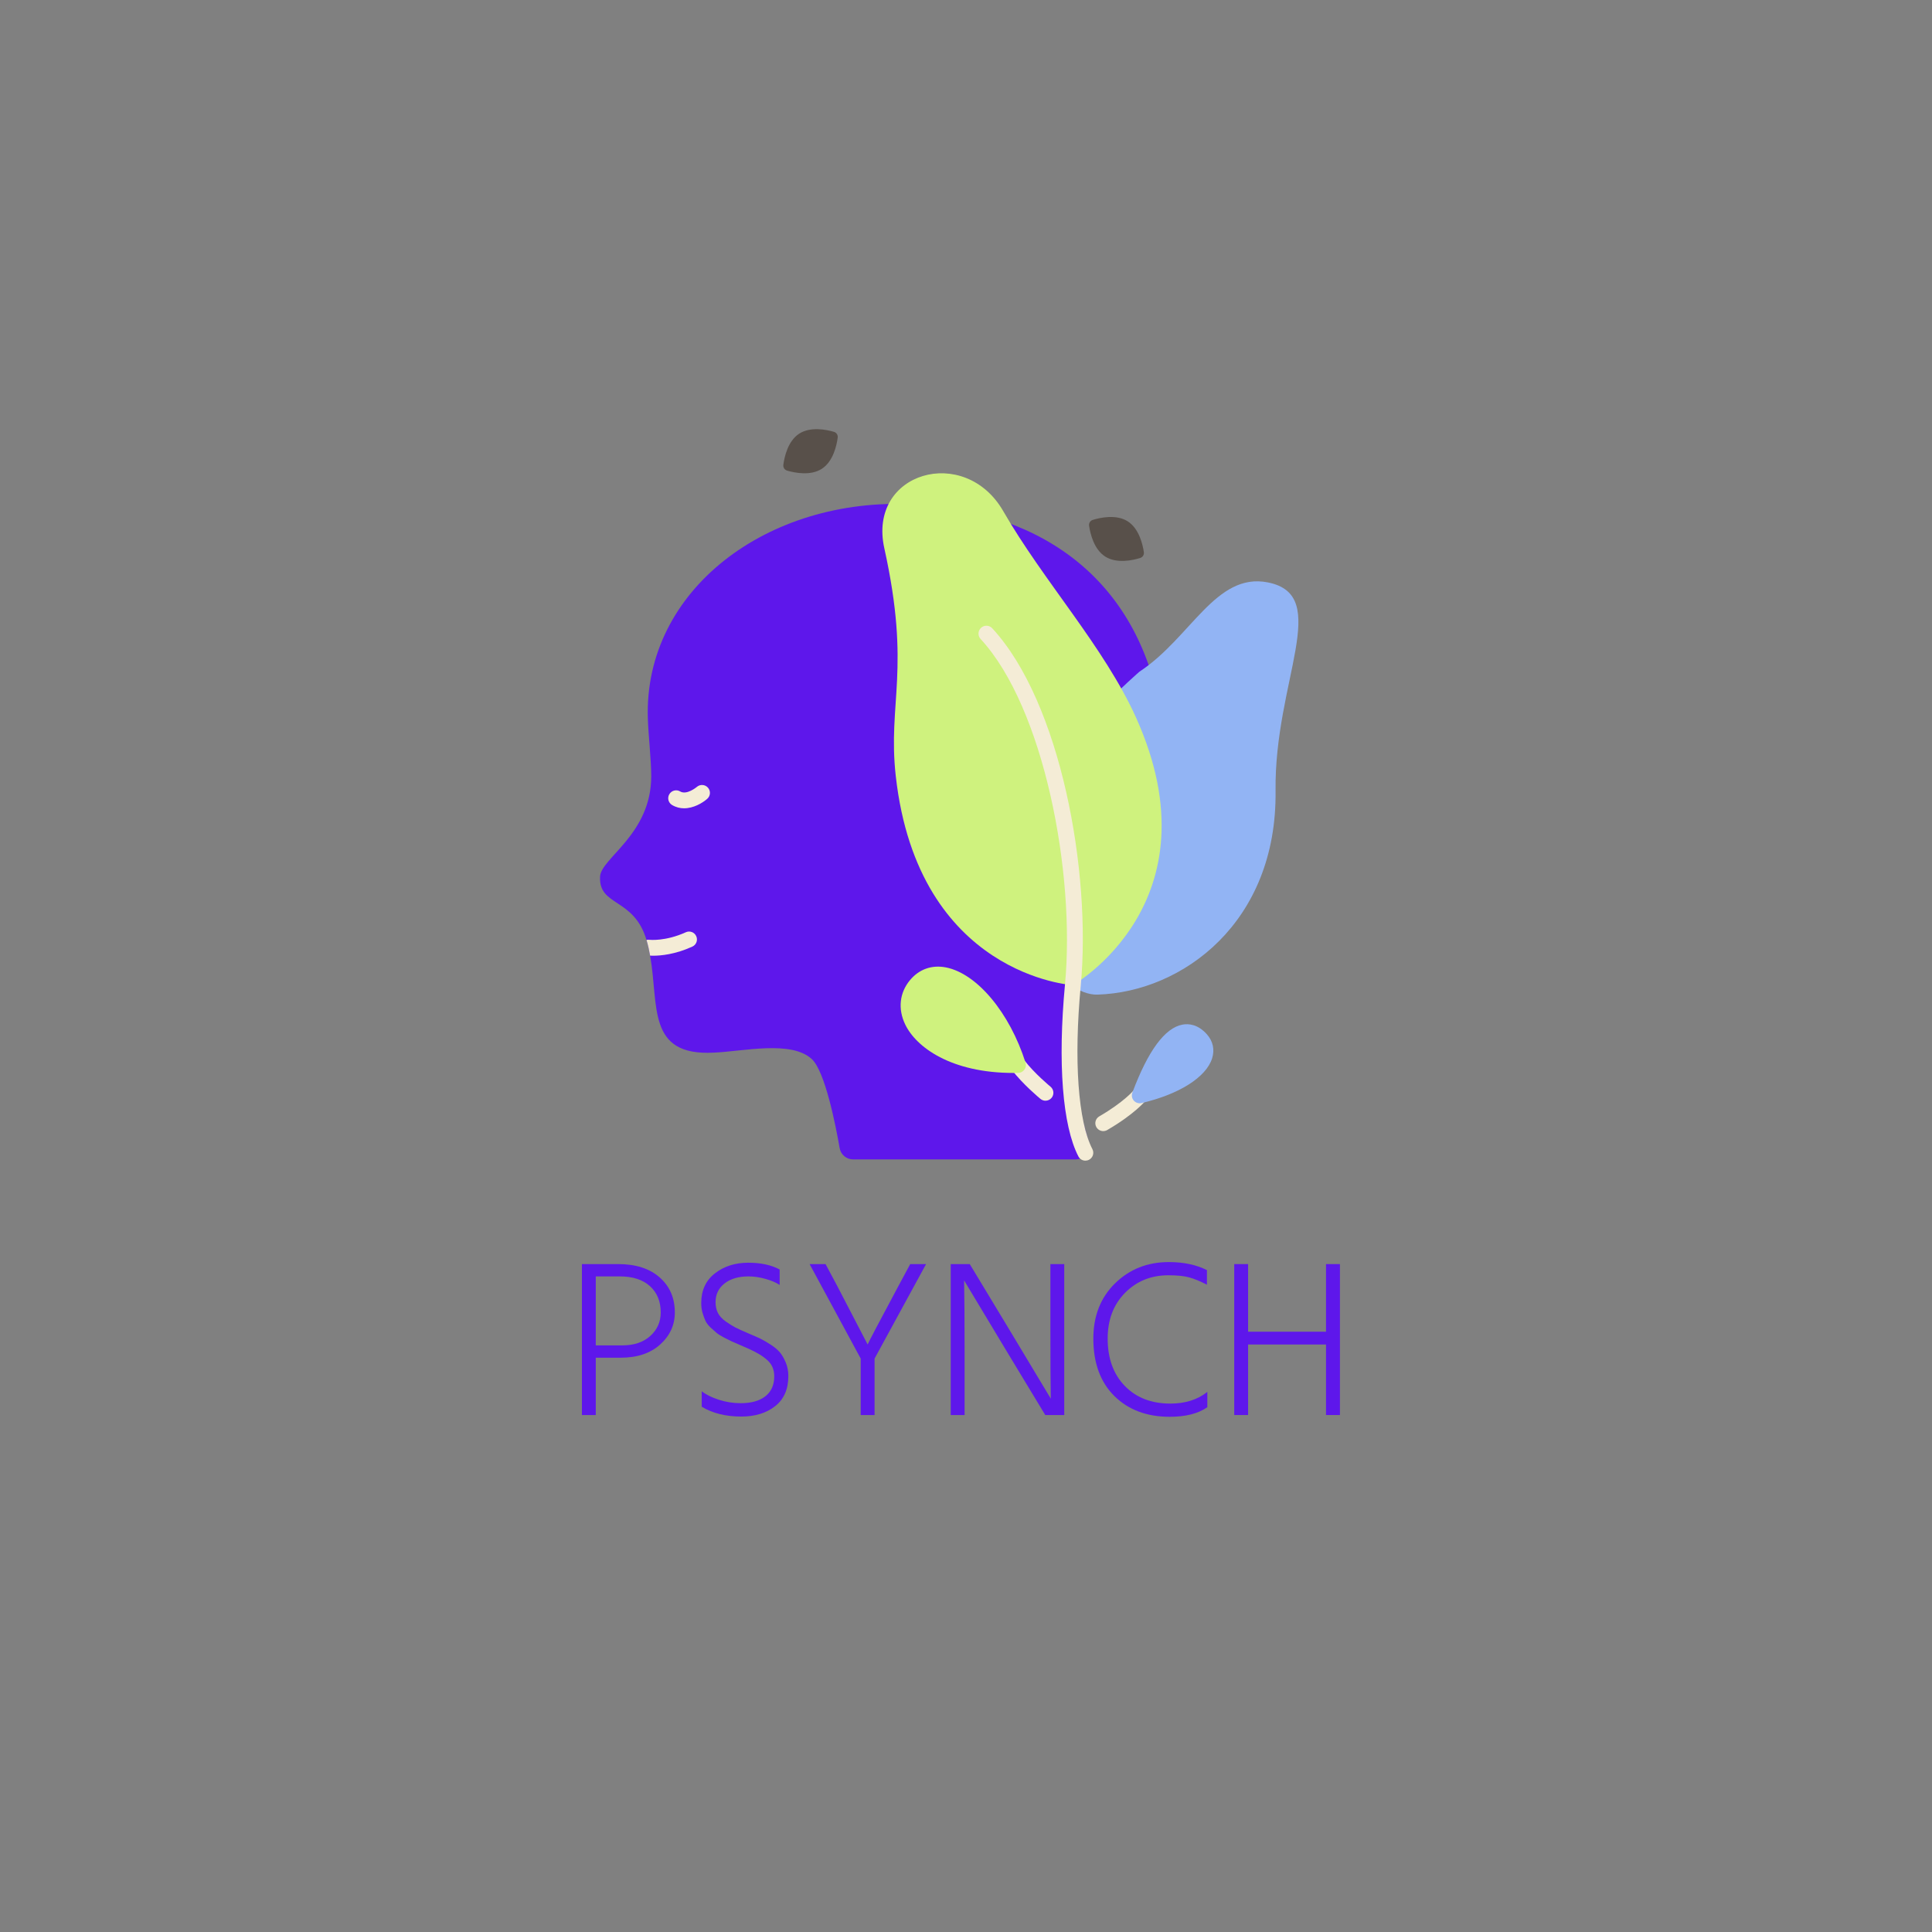 <svg xmlns="http://www.w3.org/2000/svg" xmlns:xlink="http://www.w3.org/1999/xlink" width="500" zoomAndPan="magnify" viewBox="0 0 375 375" height="500" preserveAspectRatio="xMidYMid meet" version="1.0"><rect x="0" y="0" width="375" height="375" fill="#808080" stroke="none"/><defs><g/><clipPath id="7342db8a62"><path d="M 116.215 97 L 227 97 L 227 225.223 L 116.215 225.223 Z M 116.215 97 " clip-rule="nonzero"/></clipPath><clipPath id="c0c0716e51"><path d="M 189 121 L 213 121 L 213 225.223 L 189 225.223 Z M 189 121 " clip-rule="nonzero"/></clipPath></defs><g clip-path="url(#7342db8a62)"><path fill="#5e17eb" d="M 211.305 221.656 C 211.793 223.348 210.52 225.039 208.754 225.039 L 165.586 225.039 C 164.297 225.039 163.195 224.117 162.977 222.844 C 162.18 218.27 160.129 207.945 157.582 205.578 C 153.582 201.863 144.258 204.082 138.52 204.316 C 125.496 204.992 127.914 195.18 126.188 185.488 C 126.012 184.484 125.793 183.477 125.496 182.484 C 125.496 182.473 125.484 182.461 125.484 182.445 C 123.035 174.168 116.164 176 116.473 170.137 C 116.656 166.559 126.383 161.945 126.406 150.703 C 126.414 147.535 125.84 142.703 125.746 139.406 C 124.969 114.496 149.047 96.43 177.176 97.891 C 202.902 99.219 221.508 113.172 225.504 139.527 C 227.957 155.773 222.746 168.996 211 184.238 C 208.055 188.066 206.598 194.711 206.902 199.531 C 207.391 207.27 209.867 216.711 211.305 221.656 " fill-opacity="1" fill-rule="nonzero"/></g><path fill="#92b4f4" d="M 213.023 193.055 C 229.609 192.535 247.898 178.973 247.586 153.512 C 247.324 132.156 258.648 115.52 246.082 113.043 C 235.965 111.051 231.156 123.812 221.172 130.367 C 221.172 130.367 207.559 142.117 204.492 150.293 C 201.43 158.473 198.488 173.746 201.551 182.027 C 204.617 190.305 209.758 193.16 213.023 193.055 " fill-opacity="1" fill-rule="nonzero"/><path fill="#cff27e" d="M 208.238 191.215 C 208.238 191.215 236.664 175.152 220.504 139.281 C 214.328 125.586 202.562 112.824 194.73 99.211 C 187.258 86.219 168.363 91.602 171.645 106.414 C 176.871 130.027 172.27 136.332 173.867 150.629 C 178.219 189.438 208.238 191.215 208.238 191.215 " fill-opacity="1" fill-rule="nonzero"/><path fill="#58504a" d="M 214.539 108.039 C 216.758 109.438 219.848 108.758 221.297 108.309 C 221.797 108.152 222.094 107.684 222.023 107.172 C 221.801 105.668 221.086 102.582 218.875 101.18 C 216.656 99.785 213.566 100.465 212.109 100.91 C 211.617 101.062 211.32 101.531 211.391 102.051 C 211.613 103.555 212.324 106.641 214.539 108.039 " fill-opacity="1" fill-rule="nonzero"/><path fill="#58504a" d="M 159.535 90.98 C 161.73 89.547 162.395 86.449 162.598 84.945 C 162.664 84.426 162.359 83.961 161.859 83.816 C 160.402 83.391 157.301 82.754 155.105 84.188 C 152.91 85.621 152.246 88.715 152.047 90.223 C 151.98 90.734 152.285 91.199 152.781 91.348 C 154.242 91.77 157.348 92.414 159.535 90.98 " fill-opacity="1" fill-rule="nonzero"/><path fill="#f4ecd6" d="M 132.777 156.891 C 132 156.891 131.207 156.703 130.445 156.25 C 129.723 155.816 129.48 154.875 129.918 154.152 C 130.352 153.422 131.293 153.184 132.02 153.617 C 133.293 154.379 135.234 152.762 135.254 152.742 C 135.887 152.188 136.855 152.25 137.414 152.887 C 137.977 153.523 137.914 154.492 137.273 155.051 C 136.34 155.871 134.613 156.891 132.777 156.891 " fill-opacity="1" fill-rule="nonzero"/><path fill="#f4ecd6" d="M 134.387 183.734 C 131.051 185.258 128.254 185.504 126.773 185.504 C 126.539 185.504 126.344 185.504 126.188 185.488 C 126.012 184.484 125.793 183.477 125.496 182.484 C 125.496 182.473 125.484 182.461 125.484 182.445 C 125.668 182.398 125.863 182.387 126.062 182.414 C 126.125 182.414 129.141 182.754 133.113 180.953 C 133.887 180.598 134.793 180.938 135.141 181.715 C 135.492 182.484 135.148 183.391 134.387 183.734 " fill-opacity="1" fill-rule="nonzero"/><g clip-path="url(#c0c0716e51)"><path fill="#f4ecd6" d="M 210.672 225.281 C 210.117 225.281 209.582 224.98 209.312 224.453 C 206.227 218.477 205.281 206.312 206.715 191.07 C 208.746 169.457 202.652 137.355 190.332 124.027 C 189.762 123.406 189.797 122.434 190.418 121.863 C 191.043 121.285 192.016 121.328 192.59 121.945 C 205.883 136.332 211.855 169.18 209.77 191.355 C 208.406 205.809 209.254 217.66 212.035 223.047 C 212.422 223.797 212.129 224.723 211.379 225.109 C 211.152 225.227 210.914 225.281 210.672 225.281 " fill-opacity="1" fill-rule="nonzero"/></g><path fill="#f4ecd6" d="M 202.926 213.648 C 202.586 213.648 202.242 213.531 201.953 213.297 C 201.82 213.184 198.543 210.48 196.379 207.648 C 195.867 206.973 195.992 206.016 196.668 205.5 C 197.34 204.984 198.301 205.113 198.812 205.785 C 200.762 208.336 203.871 210.902 203.906 210.926 C 204.555 211.469 204.652 212.43 204.117 213.086 C 203.812 213.457 203.371 213.648 202.926 213.648 " fill-opacity="1" fill-rule="nonzero"/><path fill="#cff27e" d="M 196.719 208.258 C 184.562 208.258 177.805 203.238 175.699 198.848 C 174.246 195.828 174.594 192.684 176.641 190.23 C 178.41 188.113 180.887 187.238 183.613 187.777 C 189.633 188.961 195.984 196.559 199.055 206.254 C 199.207 206.715 199.125 207.219 198.84 207.609 C 198.559 208.004 198.113 208.238 197.629 208.25 C 197.324 208.258 197.02 208.258 196.719 208.258 " fill-opacity="1" fill-rule="nonzero"/><path fill="#f4ecd6" d="M 214.137 219.547 C 213.605 219.547 213.094 219.27 212.809 218.781 C 212.383 218.051 212.633 217.109 213.367 216.688 C 218.113 213.938 220.02 211.664 220.039 211.645 C 220.578 210.992 221.543 210.898 222.195 211.434 C 222.844 211.965 222.945 212.93 222.414 213.578 C 222.328 213.691 220.195 216.273 214.902 219.344 C 214.66 219.48 214.395 219.547 214.137 219.547 " fill-opacity="1" fill-rule="nonzero"/><path fill="#92b4f4" d="M 221.227 214.148 C 220.789 214.148 220.367 213.965 220.07 213.629 C 219.699 213.203 219.594 212.605 219.789 212.082 C 222.828 203.961 226.094 199.52 229.504 198.879 C 230.707 198.656 232.504 198.797 234.25 200.75 C 235.441 202.082 235.805 203.746 235.266 205.438 C 234.117 209.082 228.867 212.406 221.574 214.105 C 221.457 214.137 221.34 214.148 221.227 214.148 " fill-opacity="1" fill-rule="nonzero"/><g fill="#5e17eb" fill-opacity="1"><g transform="translate(109.467, 274.655)"><g><path d="M 11 -11.125 L 6.172 -11.125 L 6.172 0 L 3.484 0 L 3.484 -29.297 L 10.516 -29.297 C 13.941 -29.297 16.629 -28.43 18.578 -26.703 C 20.535 -24.984 21.516 -22.719 21.516 -19.906 C 21.516 -17.469 20.566 -15.395 18.672 -13.688 C 16.773 -11.977 14.219 -11.125 11 -11.125 Z M 10.828 -26.906 L 6.172 -26.906 L 6.172 -13.516 L 11.297 -13.516 C 13.586 -13.516 15.406 -14.125 16.75 -15.344 C 18.102 -16.562 18.781 -18.082 18.781 -19.906 C 18.781 -22.051 18.082 -23.754 16.688 -25.016 C 15.301 -26.273 13.348 -26.906 10.828 -26.906 Z M 10.828 -26.906 "/></g></g></g><g fill="#5e17eb" fill-opacity="1"><g transform="translate(132.938, 274.655)"><g><path d="M 20.078 -7.562 C 20.078 -5.008 19.223 -3.062 17.516 -1.719 C 15.805 -0.375 13.617 0.297 10.953 0.297 C 7.941 0.297 5.379 -0.336 3.266 -1.609 L 3.266 -4.609 C 4.129 -3.941 5.25 -3.391 6.625 -2.953 C 8 -2.516 9.398 -2.297 10.828 -2.297 C 12.879 -2.297 14.477 -2.742 15.625 -3.641 C 16.77 -4.547 17.344 -5.836 17.344 -7.516 C 17.344 -8.797 16.906 -9.832 16.031 -10.625 C 15.164 -11.426 13.91 -12.188 12.266 -12.906 C 12.023 -13.02 11.516 -13.242 10.734 -13.578 C 9.953 -13.91 9.398 -14.148 9.078 -14.297 C 8.766 -14.441 8.273 -14.688 7.609 -15.031 C 6.941 -15.383 6.453 -15.691 6.141 -15.953 C 5.836 -16.211 5.453 -16.555 4.984 -16.984 C 4.523 -17.422 4.191 -17.859 3.984 -18.297 C 3.785 -18.734 3.598 -19.25 3.422 -19.844 C 3.254 -20.438 3.172 -21.066 3.172 -21.734 C 3.172 -24.191 4.051 -26.109 5.812 -27.484 C 7.582 -28.867 9.742 -29.562 12.297 -29.562 C 14.734 -29.562 16.766 -29.125 18.391 -28.25 L 18.391 -25.25 C 17.691 -25.719 16.773 -26.109 15.641 -26.422 C 14.516 -26.742 13.414 -26.906 12.344 -26.906 C 10.406 -26.906 8.852 -26.445 7.688 -25.531 C 6.531 -24.625 5.953 -23.414 5.953 -21.906 C 5.953 -21.125 6.102 -20.426 6.406 -19.812 C 6.719 -19.207 7.234 -18.648 7.953 -18.141 C 8.68 -17.641 9.312 -17.25 9.844 -16.969 C 10.383 -16.695 11.203 -16.328 12.297 -15.859 C 13.316 -15.43 14.086 -15.094 14.609 -14.844 C 15.129 -14.594 15.797 -14.207 16.609 -13.688 C 17.422 -13.164 18.035 -12.648 18.453 -12.141 C 18.867 -11.641 19.242 -10.988 19.578 -10.188 C 19.91 -9.395 20.078 -8.52 20.078 -7.562 Z M 20.078 -7.562 "/></g></g></g><g fill="#5e17eb" fill-opacity="1"><g transform="translate(155.845, 274.655)"><g><path d="M 13.906 -10.953 L 13.906 0 L 11.219 0 L 11.219 -10.953 L 1.297 -29.297 L 4.391 -29.297 L 6.688 -25 L 12.562 -13.688 C 12.789 -14.238 14.773 -18.008 18.516 -25 L 20.828 -29.297 L 23.906 -29.297 Z M 13.906 -10.953 "/></g></g></g><g fill="#5e17eb" fill-opacity="1"><g transform="translate(181.054, 274.655)"><g><path d="M 6.172 0 L 3.484 0 L 3.484 -29.297 L 7.172 -29.297 L 14.656 -16.906 L 22.906 -3.172 C 22.852 -6.18 22.828 -10.742 22.828 -16.859 L 22.828 -29.297 L 25.516 -29.297 L 25.516 0 L 21.828 0 L 14.391 -12.297 L 6.078 -26.125 C 6.141 -23 6.172 -18.422 6.172 -12.391 Z M 6.172 0 "/></g></g></g><g fill="#5e17eb" fill-opacity="1"><g transform="translate(210.045, 274.655)"><g><path d="M 24.297 -1.516 C 22.523 -0.273 20.094 0.344 17 0.344 C 12.562 0.344 8.977 -1 6.25 -3.688 C 3.531 -6.383 2.172 -10.098 2.172 -14.828 C 2.172 -19.234 3.578 -22.812 6.391 -25.562 C 9.203 -28.312 12.68 -29.688 16.828 -29.688 C 19.691 -29.688 22.156 -29.164 24.219 -28.125 L 24.219 -25.297 C 22.938 -25.961 21.801 -26.43 20.812 -26.703 C 19.832 -26.984 18.473 -27.125 16.734 -27.125 C 13.367 -27.125 10.562 -25.984 8.312 -23.703 C 6.07 -21.43 4.953 -18.473 4.953 -14.828 C 4.953 -10.992 6.062 -7.93 8.281 -5.641 C 10.5 -3.359 13.445 -2.219 17.125 -2.219 C 20 -2.219 22.391 -2.973 24.297 -4.484 Z M 24.297 -1.516 "/></g></g></g><g fill="#5e17eb" fill-opacity="1"><g transform="translate(236.081, 274.655)"><g><path d="M 24 0 L 21.297 0 L 21.297 -13.688 L 6.172 -13.688 L 6.172 0 L 3.484 0 L 3.484 -29.297 L 6.172 -29.297 L 6.172 -16.172 L 21.297 -16.172 L 21.297 -29.297 L 24 -29.297 Z M 24 0 "/></g></g></g></svg>
